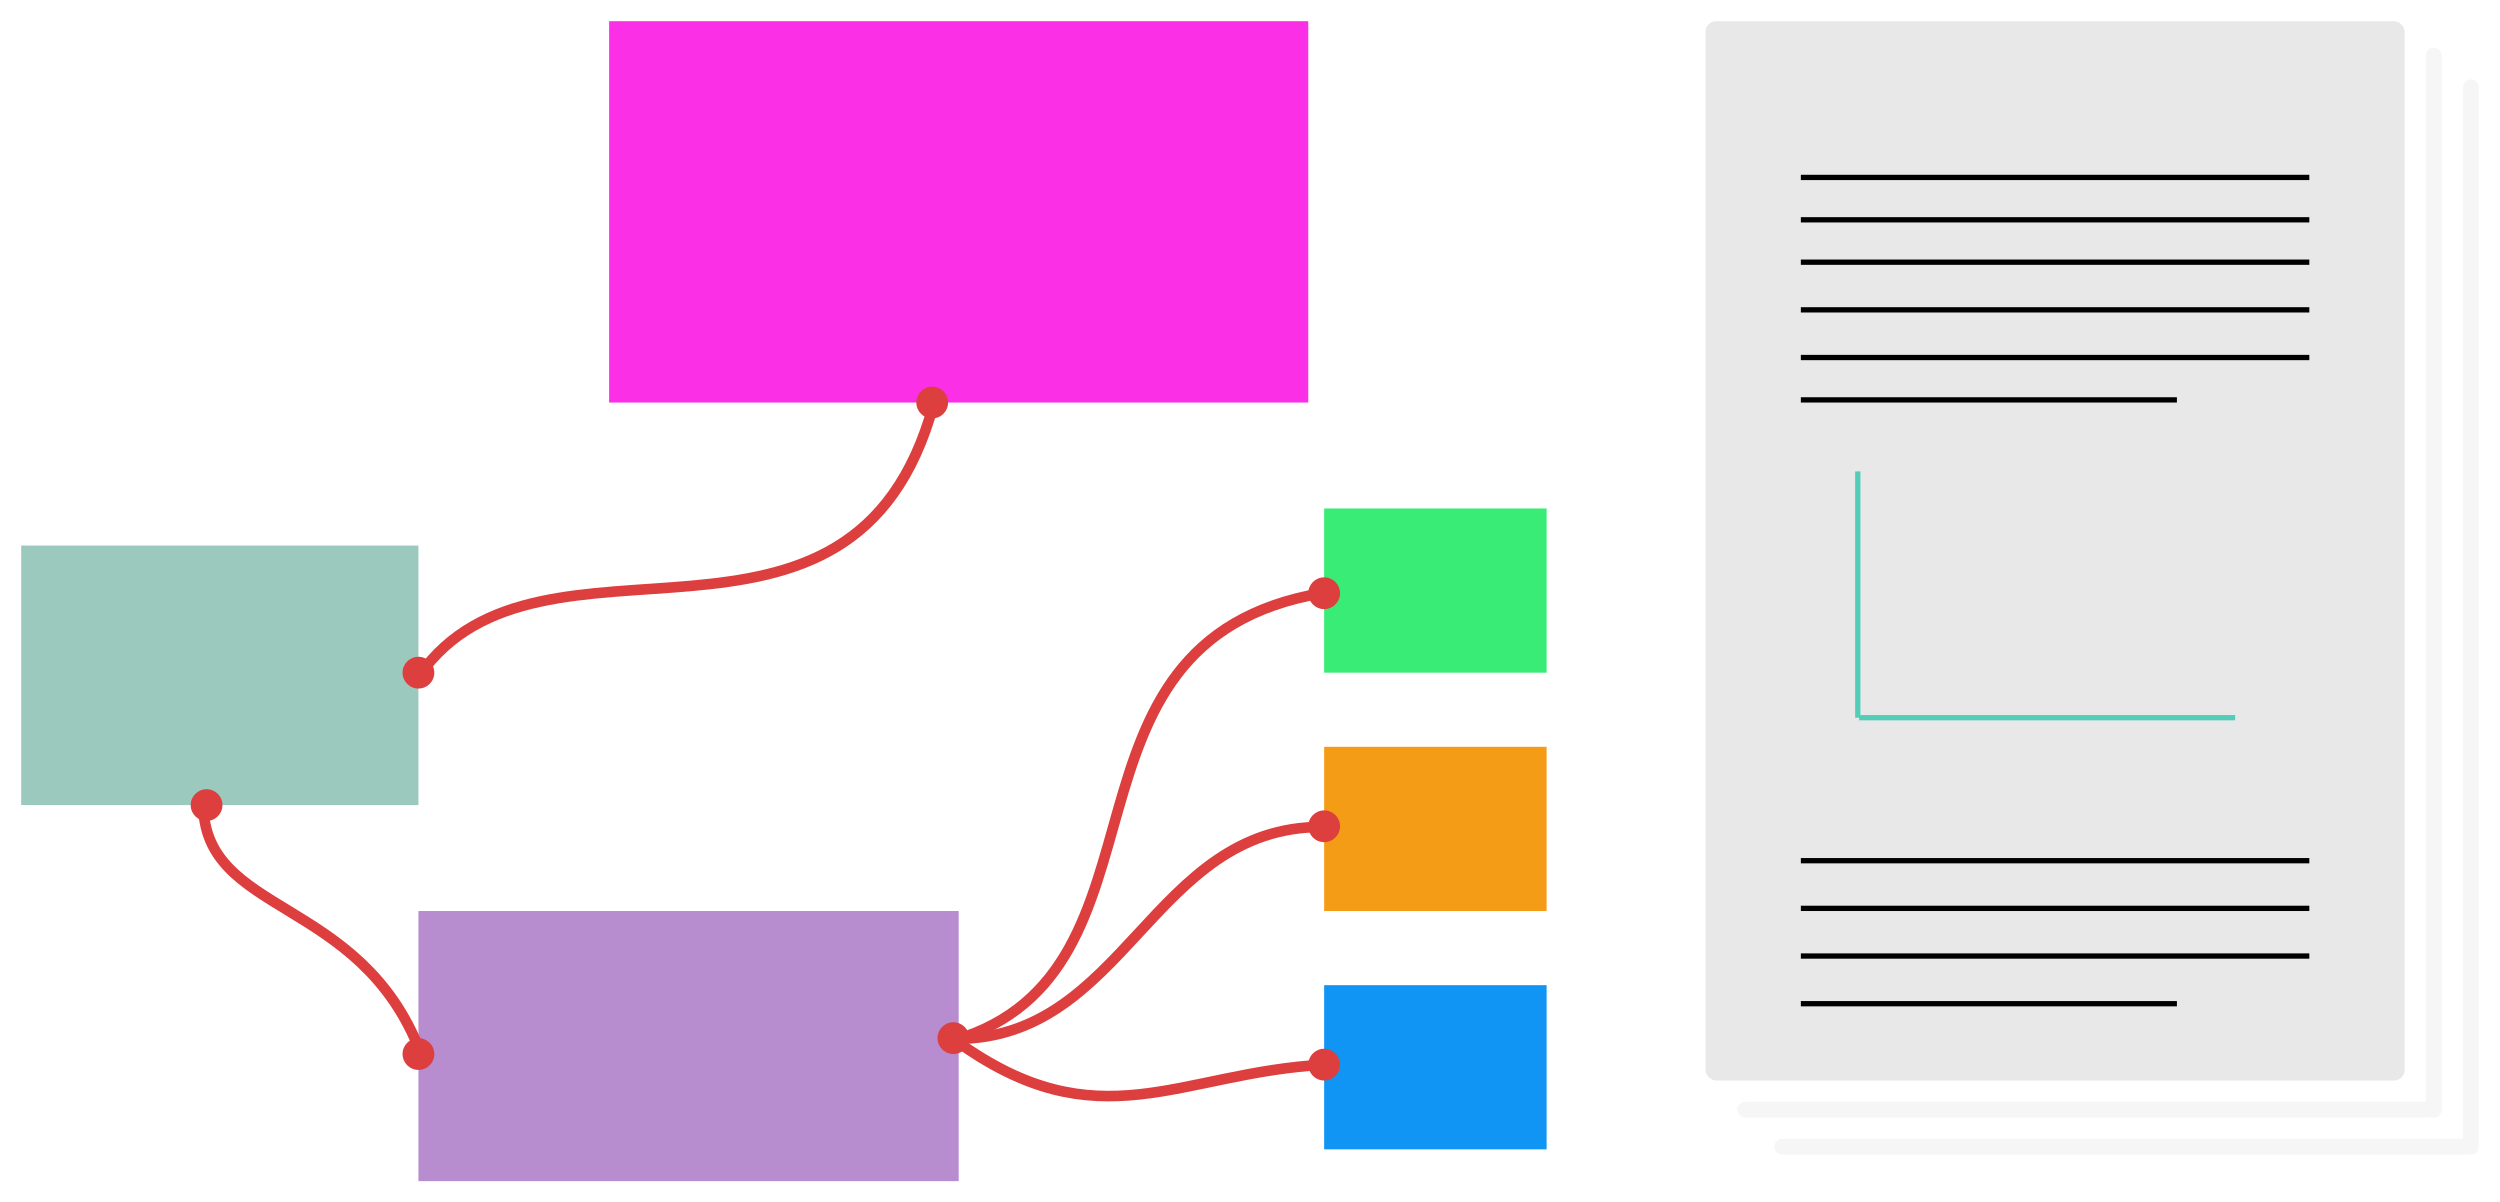 <svg width="472" height="227" viewBox="0 0 472 227" fill="none" xmlns="http://www.w3.org/2000/svg">
<g filter="url(#filter0_d)">
<rect x="115" width="132" height="72" fill="#FB30E6"/>
<rect x="79" y="168" width="102" height="51" fill="#B78DD0"/>
<rect x="250" y="92" width="42" height="31" fill="#38EC75"/>
<rect x="250" y="137" width="42" height="31" fill="#F59C16"/>
<rect x="250" y="182" width="42" height="31" fill="#1095F5"/>
<rect x="4" y="99" width="75" height="49" fill="#9CC9BE"/>
<path d="M176.233 72.443C161 128 102 91 79.233 123.443" stroke="#DD3E3E" stroke-width="2" stroke-linecap="round"/>
<path d="M38.377 147.671C38.377 169 68 165 79.377 194.671" stroke="#DD3E3E" stroke-width="2" stroke-linecap="round"/>
<path d="M180.22 192.374C223.528 179.465 196.249 117.164 249.5 108" stroke="#DD3E3E" stroke-width="2" stroke-linecap="round"/>
<path d="M180.499 192.135C212.5 192.135 217.5 152.135 249.499 152.135" stroke="#DD3E3E" stroke-width="2" stroke-linecap="round"/>
<path d="M180.5 192.5C207.415 211.996 222.5 198.5 250.085 197.004" stroke="#DD3E3E" stroke-width="2" stroke-linecap="round"/>
<circle cx="79" cy="123" r="3" fill="#DD3E3E"/>
<circle cx="176" cy="72" r="3" fill="#DD3E3E"/>
<circle cx="250" cy="108" r="3" fill="#DD3E3E"/>
<circle cx="250" cy="152" r="3" fill="#DD3E3E"/>
<circle cx="180" cy="192" r="3" fill="#DD3E3E"/>
<circle cx="250" cy="197" r="3" fill="#DD3E3E"/>
<circle cx="79" cy="195" r="3" fill="#DD3E3E"/>
<circle cx="39" cy="148" r="3" fill="#DD3E3E"/>
</g>
<g filter="url(#filter1_d)">
<rect x="322" width="132" height="200" rx="2" fill="#E8E8E8"/>
<line x1="340" y1="29.5" x2="436" y2="29.5" stroke="black"/>
<line x1="340" y1="37.5" x2="436" y2="37.5" stroke="black"/>
<line x1="340" y1="45.5" x2="436" y2="45.5" stroke="black"/>
<line x1="340" y1="54.5" x2="436" y2="54.5" stroke="black"/>
<line x1="340" y1="63.5" x2="436" y2="63.5" stroke="black"/>
<line x1="340" y1="71.5" x2="411" y2="71.5" stroke="black"/>
<line x1="351" y1="131.5" x2="422" y2="131.5" stroke="#52CEB8"/>
<line x1="350.75" y1="131.501" x2="350.75" y2="84.999" stroke="#52CEB8"/>
<line x1="340" y1="158.5" x2="436" y2="158.5" stroke="black"/>
<line x1="340" y1="167.5" x2="436" y2="167.5" stroke="black"/>
<line x1="340" y1="176.5" x2="436" y2="176.5" stroke="black"/>
<line x1="340" y1="185.5" x2="411" y2="185.5" stroke="black"/>
<line x1="459.5" y1="6.5" x2="459.5" y2="205.5" stroke="#F6F6F6" stroke-width="3" stroke-linecap="round"/>
<line x1="329.5" y1="205.5" x2="458.5" y2="205.5" stroke="#F6F6F6" stroke-width="3" stroke-linecap="round"/>
<line x1="466.5" y1="12.5" x2="466.5" y2="212.5" stroke="#F6F6F6" stroke-width="3" stroke-linecap="round"/>
<line x1="336.5" y1="212.5" x2="465.5" y2="212.5" stroke="#F6F6F6" stroke-width="3" stroke-linecap="round"/>
</g>
<defs>
<filter id="filter0_d" x="0" y="0" width="296" height="227" filterUnits="userSpaceOnUse" color-interpolation-filters="sRGB">
<feFlood flood-opacity="0" result="BackgroundImageFix"/>
<feColorMatrix in="SourceAlpha" type="matrix" values="0 0 0 0 0 0 0 0 0 0 0 0 0 0 0 0 0 0 127 0"/>
<feOffset dy="4"/>
<feGaussianBlur stdDeviation="2"/>
<feColorMatrix type="matrix" values="0 0 0 0 0 0 0 0 0 0 0 0 0 0 0 0 0 0 0.25 0"/>
<feBlend mode="normal" in2="BackgroundImageFix" result="effect1_dropShadow"/>
<feBlend mode="normal" in="SourceGraphic" in2="effect1_dropShadow" result="shape"/>
</filter>
<filter id="filter1_d" x="318" y="0" width="154" height="222" filterUnits="userSpaceOnUse" color-interpolation-filters="sRGB">
<feFlood flood-opacity="0" result="BackgroundImageFix"/>
<feColorMatrix in="SourceAlpha" type="matrix" values="0 0 0 0 0 0 0 0 0 0 0 0 0 0 0 0 0 0 127 0"/>
<feOffset dy="4"/>
<feGaussianBlur stdDeviation="2"/>
<feColorMatrix type="matrix" values="0 0 0 0 0 0 0 0 0 0 0 0 0 0 0 0 0 0 0.25 0"/>
<feBlend mode="normal" in2="BackgroundImageFix" result="effect1_dropShadow"/>
<feBlend mode="normal" in="SourceGraphic" in2="effect1_dropShadow" result="shape"/>
</filter>
</defs>
</svg>
